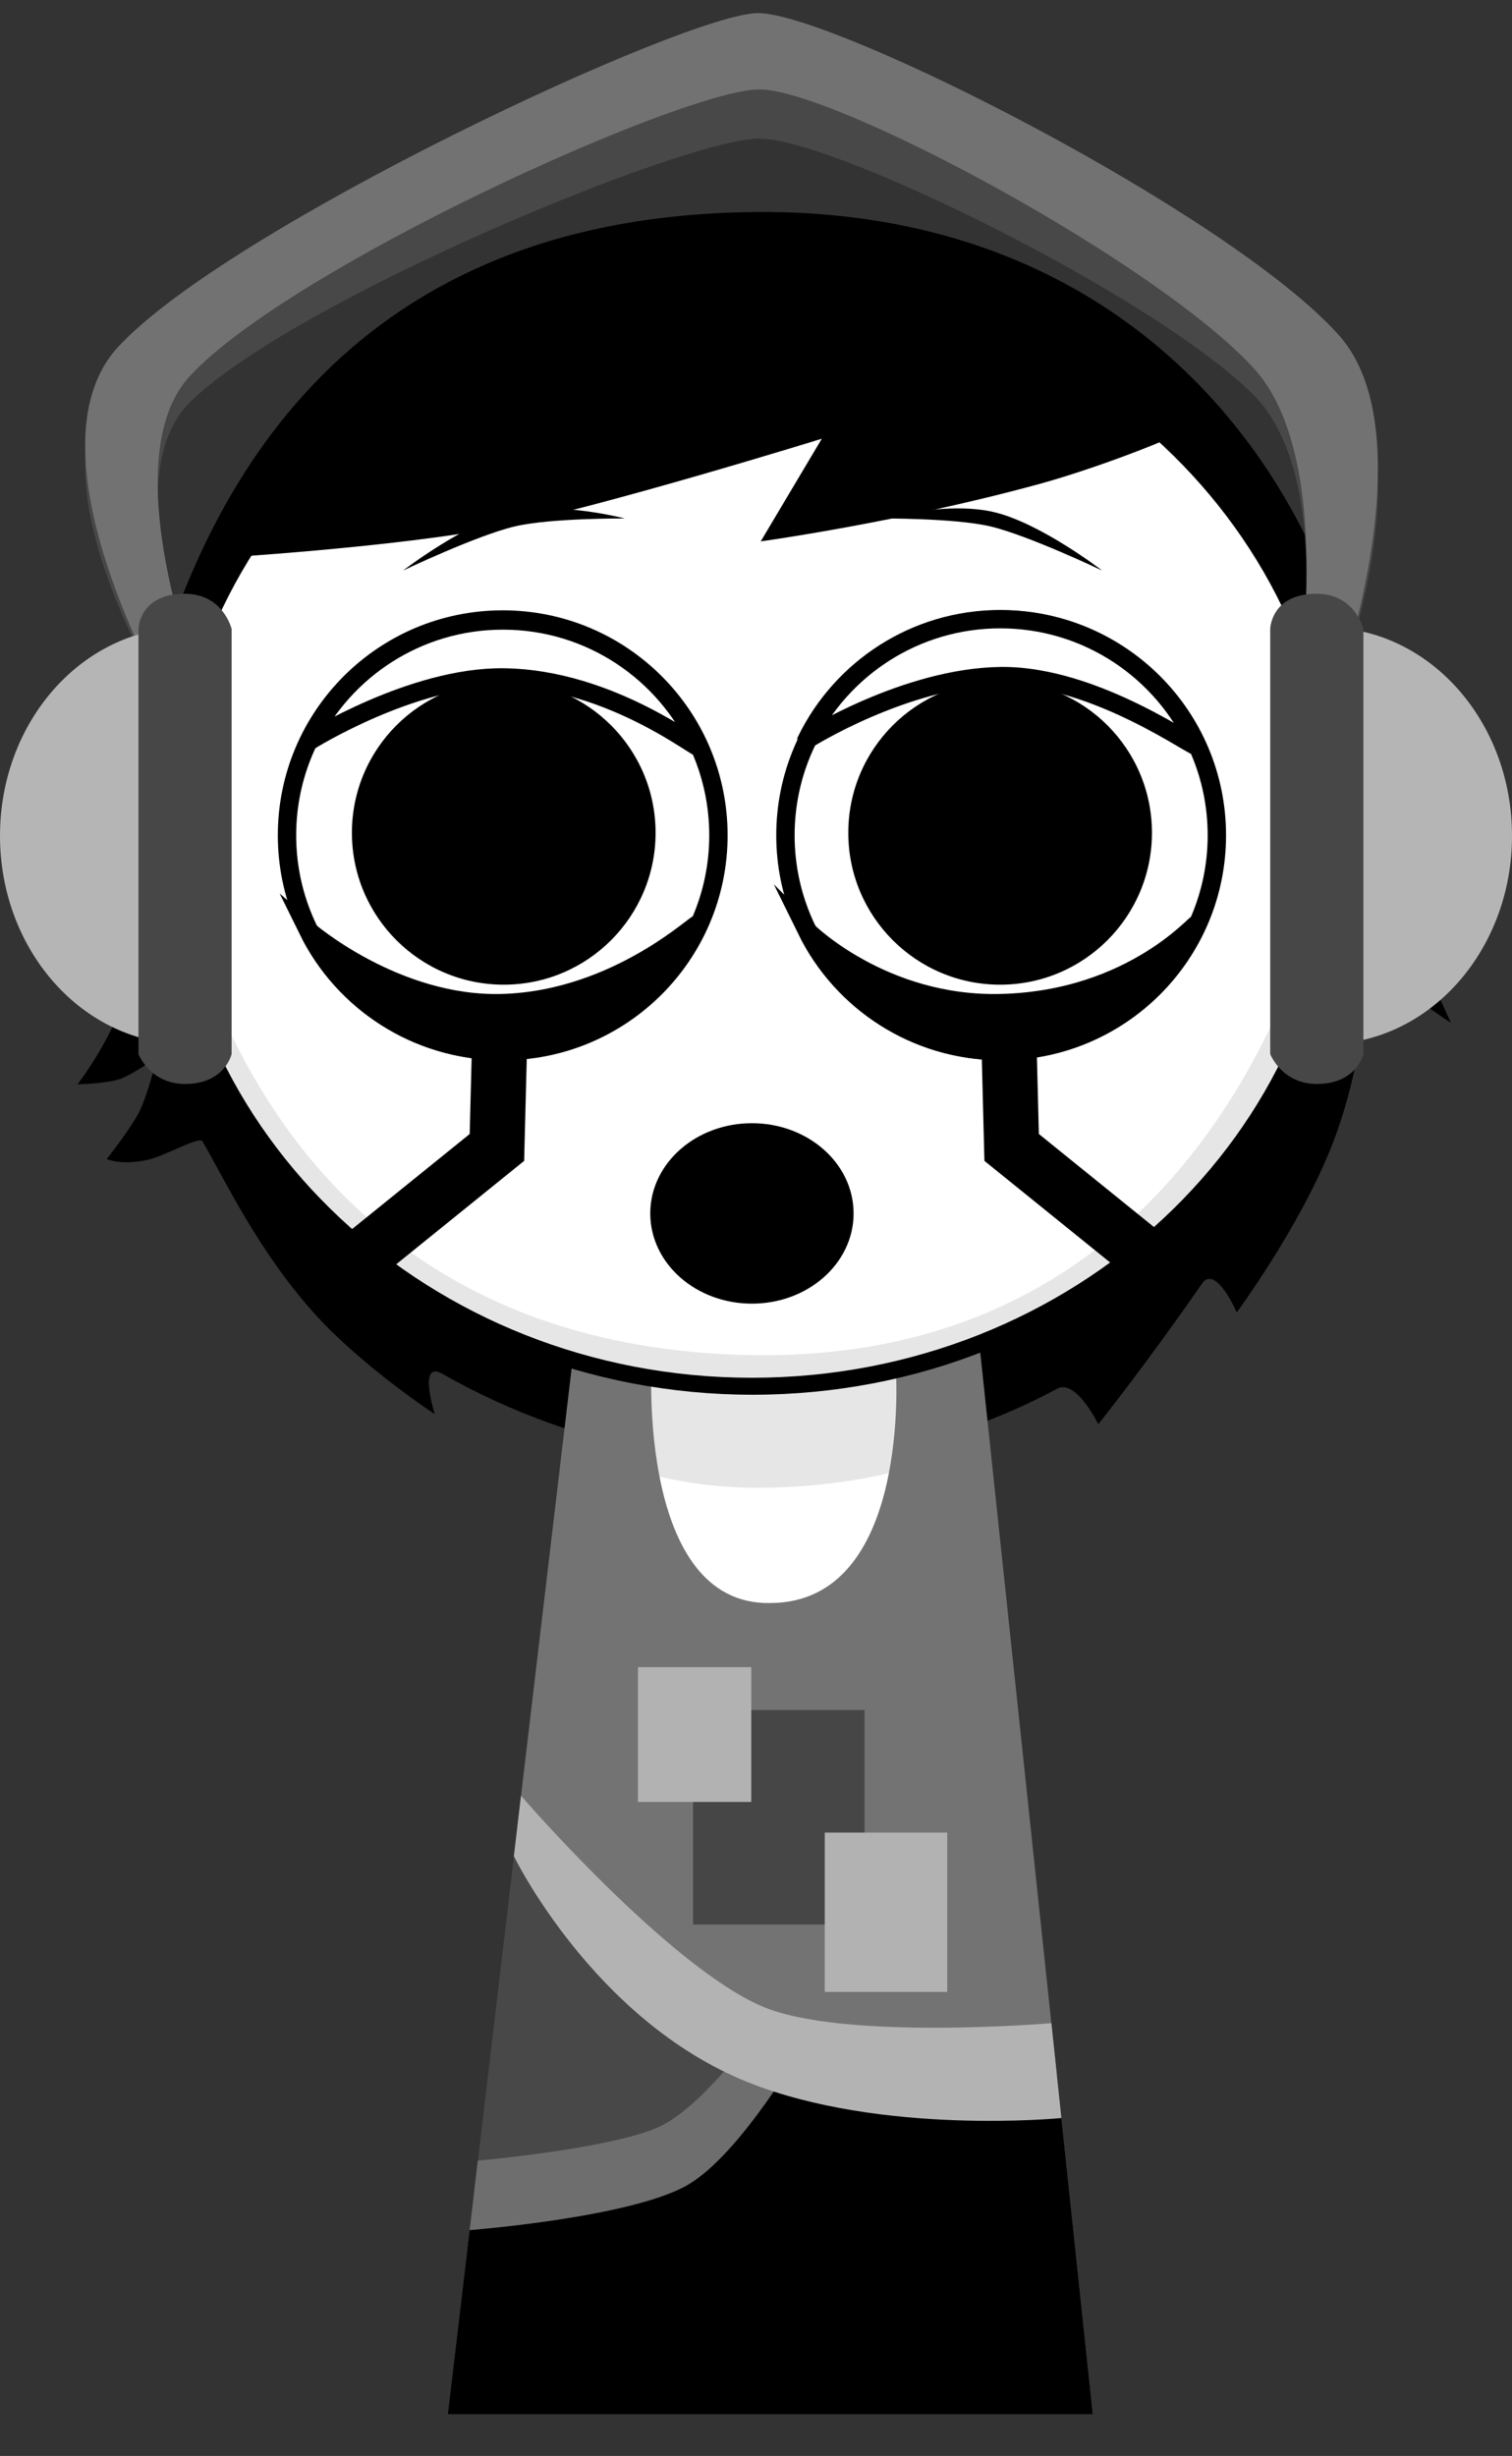 <svg version="1.1" xmlns="http://www.w3.org/2000/svg" xmlns:xlink="http://www.w3.org/1999/xlink" width="164.59" height="267.225" viewBox="0,0,164.59,267.225"><rect x="0" y="0" width="164.59" height="267.225" fill="#333333" stroke="none"/><g transform="translate(-236.148,-46.388)"><g data-paper-data="{&quot;isPaintingLayer&quot;:true}" fill-rule="nonzero" stroke-linejoin="miter" stroke-miterlimit="10" stroke-dasharray="" stroke-dashoffset="0" style="mix-blend-mode: normal"><path d="M259.284,313.613v-267.225h123.182v267.225z" fill-opacity="0.01" fill="#000000" stroke="none" stroke-width="0" stroke-linecap="butt"/><path d="M249.84,139.846c0,-1.657 -5.801,-1.923 -5.801,-1.923c0,0 6.696,-8.877 7.352,-11.718c6.66,-28.822 23.99,-56.22 66.686,-56.745c45.686,-0.563 68.237,35.011 68.237,70.386c0,0.668 3.078,7.312 4.43,10.366c2.279,5.146 3.337,7.459 3.337,7.459c0,0 -2.647,-1.667 -4.824,-3.567c-2.141,-1.869 -3.81,-3.979 -3.991,-3.015c-0.435,2.304 -0.596,10.922 -4.129,19.918c-3.494,8.895 -10.363,18.181 -10.363,18.181c0,0 -2.292,-5.286 -3.777,-3.142c-6.077,8.779 -11.296,15.31 -11.296,15.31c0,0 -2.41,-4.977 -4.471,-3.868c-9.326,5.02 -20.063,7.911 -31.653,7.911c-12.607,0 -24.772,-3.566 -35.271,-9.527c-2.728,-1.549 -0.826,4.388 -0.826,4.388c0,0 -7.938,-5.197 -13.157,-11.007c-6.088,-6.778 -9.737,-14.571 -12.139,-18.689c-0.341,-0.584 -4.02,1.588 -5.934,2.013c-2.961,0.657 -4.484,-0.082 -4.484,-0.082c0,0 2.671,-3.377 3.551,-5.155c0.944,-1.907 1.933,-5.927 1.933,-5.927c0,0 -2.664,1.909 -4.06,2.385c-1.486,0.507 -4.602,0.57 -4.602,0.57c0,0 4.392,-5.643 5.743,-11.56c1.273,-5.574 -0.492,-11.391 -0.492,-12.96z" fill="#000000" stroke="#000000" stroke-width="0" stroke-linecap="butt"/><path d="M286.75,307.5l15.143,-131.842l37.783,-0.158l13.574,132z" fill="#ffffff" stroke="#000000" stroke-width="2" stroke-linecap="butt"/><path d="M299.7,204.113l3.121,-26.328l35.831,-0.142l2.767,26.106c0,0 -7.515,4.196 -21.559,4.51c-12.485,0.279 -20.16,-4.146 -20.16,-4.146z" fill="#e6e6e6" stroke="#000000" stroke-width="0" stroke-linecap="butt"/><path d="M284.893,309.071l15.989,-134.981l6.19,20.816c0,0 -1.491,26.117 12.888,25.903c15.521,-0.014 13.703,-25.645 13.703,-25.645l7.112,-21.235l14.332,135.143z" fill="#737373" stroke="#000000" stroke-width="0" stroke-linecap="butt"/><path d="M284.893,309.071l7.572,-63.929c0,0 16.238,16.2 25.814,20.6c9.981,4.586 32.909,6.383 32.909,6.383l3.918,36.945z" fill="#000000" stroke="#000000" stroke-width="0" stroke-linecap="butt"/><path d="M287.737,285.057l4.728,-39.914c0,0 16.238,16.2 25.814,20.6c0,0 -3.949,11.448 -8.68,14.44c-5.369,3.395 -21.863,4.874 -21.863,4.874z" fill="#484848" stroke="#000000" stroke-width="0" stroke-linecap="butt"/><path d="M287.266,289.04l0.896,-7.561c0,0 14.405,-1.282 19.669,-3.651c4.564,-2.054 10.116,-9.752 10.116,-9.752l5.909,0.383c0,0 -7.033,12.393 -12.955,15.724c-6.257,3.519 -23.635,4.857 -23.635,4.857z" fill="#6e6e6e" stroke="#000000" stroke-width="0" stroke-linecap="butt"/><path d="M292.085,248.352c0.391,-3.298 0.779,-6.574 0.779,-6.574c0,0 16.009,18.529 26.245,22.916c8.785,3.765 31.486,1.828 31.486,1.828l1.095,10.323c0,0 -19.587,1.933 -34.154,-3.908c-16.773,-6.725 -25.45,-24.586 -25.45,-24.586z" fill="#b3b3b3" stroke="#000000" stroke-width="0" stroke-linecap="butt"/><path d="M253.84,136.846c0,-33.302 28.76,-60.298 64.237,-60.298c35.477,0 64.237,26.996 64.237,60.298c0,33.302 -28.76,60.298 -64.237,60.298c-35.477,0 -64.237,-26.996 -64.237,-60.298z" fill="#ffffff" stroke="#000000" stroke-width="2" stroke-linecap="butt"/><path d="M254.563,136.9c0,-0.728 5.207,55.919 63.36,56.934c55.564,0.97 63.514,-57.953 63.514,-56.934c0,32.805 -28.402,59.398 -63.437,59.398c-35.035,0 -63.437,-26.594 -63.437,-59.398z" fill="#e6e6e6" stroke="#000000" stroke-width="0" stroke-linecap="butt"/><path d="M267.39,137.276c0,-12.968 10.513,-23.481 23.481,-23.481c12.968,0 23.481,10.513 23.481,23.481c0,12.968 -10.513,23.481 -23.481,23.481c-12.968,0 -23.481,-10.513 -23.481,-23.481z" fill="#ffffff" stroke="#000000" stroke-width="2" stroke-linecap="butt"/><path d="M274.456,137c0,-9.128 7.4,-16.528 16.528,-16.528c9.128,0 16.528,7.4 16.528,16.528c0,9.128 -7.4,16.528 -16.528,16.528c-9.128,0 -16.528,-7.4 -16.528,-16.528z" fill="#000000" stroke="none" stroke-width="0" stroke-linecap="butt"/><path d="M345.129,160.756c-12.968,0 -23.481,-10.513 -23.481,-23.481c0,-12.968 10.513,-23.481 23.481,-23.481c12.968,0 23.481,10.513 23.481,23.481c0,12.968 -10.513,23.481 -23.481,23.481z" data-paper-data="{&quot;index&quot;:null}" fill="#ffffff" stroke="#000000" stroke-width="2" stroke-linecap="butt"/><path d="M345.017,153.528c-9.128,0 -16.528,-7.4 -16.528,-16.528c0,-9.128 7.4,-16.528 16.528,-16.528c9.128,0 16.528,7.4 16.528,16.528c0,9.128 -7.4,16.528 -16.528,16.528z" data-paper-data="{&quot;index&quot;:null}" fill="#000000" stroke="none" stroke-width="0" stroke-linecap="butt"/><path d="M280.028,108.467c0,0 6.709,-5.169 11.797,-6.364c5.088,-1.194 12.334,0.699 12.334,0.699c0,0 -8.038,-0.06 -11.968,0.862c-4.106,0.964 -12.164,4.802 -12.164,4.802z" fill="#000000" stroke="none" stroke-width="0" stroke-linecap="butt"/><path d="M343.962,103.665c-3.929,-0.922 -11.968,-0.862 -11.968,-0.862c0,0 7.246,-1.894 12.334,-0.699c5.088,1.194 11.797,6.364 11.797,6.364c0,0 -8.057,-3.838 -12.164,-4.802z" data-paper-data="{&quot;index&quot;:null}" fill="#000000" stroke="none" stroke-width="0" stroke-linecap="butt"/><path d="M269.81,127.031c3.825,-7.779 11.829,-13.132 21.083,-13.132c9.505,0 17.691,5.648 21.385,13.771c0.341,0.75 -9.427,-7.443 -21.338,-7.572c-9.907,-0.107 -21.13,6.933 -21.13,6.933z" fill="#ffffff" stroke="#000000" stroke-width="2" stroke-linecap="butt"/><path d="M323.953,126.889c3.825,-7.779 11.829,-13.132 21.083,-13.132c9.505,0 17.691,5.648 21.385,13.771c0.341,0.75 -10.873,-7.699 -21.338,-7.572c-10.358,0.126 -21.13,6.933 -21.13,6.933z" fill="#ffffff" stroke="#000000" stroke-width="2" stroke-linecap="butt"/><path d="M290.798,155.537c12.779,-0.356 21.679,-9.322 21.338,-8.572c-3.694,8.123 -11.88,13.771 -21.385,13.771c-9.254,0 -17.257,-5.353 -21.083,-13.132c0,0 9.518,8.256 21.13,7.933z" data-paper-data="{&quot;index&quot;:null}" fill="#000000" stroke="#000000" stroke-width="2" stroke-linecap="butt"/><path d="M345.083,155.537c14.619,-0.351 21.679,-9.322 21.338,-8.572c-3.694,8.123 -11.88,13.771 -21.385,13.771c-9.254,0 -17.257,-5.353 -21.083,-13.132c0,0 8.221,8.243 21.13,7.933z" data-paper-data="{&quot;index&quot;:null}" fill="#000000" stroke="#000000" stroke-width="2" stroke-linecap="butt"/><path d="M259.362,107.137c11.425,-22.682 31.41,-33.071 60.565,-32.853c24.163,0.181 39.144,9.275 47.647,17.236c0.951,0.891 -11.169,5.581 -18.26,7.521c-15.297,4.186 -30.357,6.252 -30.357,6.252l6.65,-11.17c0,0 -23.705,7.343 -34.98,9.59c-11.173,2.226 -31.264,3.423 -31.264,3.423z" fill="#000000" stroke="none" stroke-width="0" stroke-linecap="butt"/><path d="M257.989,121.3l-3.72,1.318c0,0 -15.686,-24.913 -5.293,-35.335c11.914,-11.947 62.228,-33.606 69.775,-33.456c8.529,0.17 51.242,20.058 63.121,32.223c10.026,10.267 -0.749,37.095 -0.749,37.095l-3.674,-2.109c0,0 4.054,-22.64 -4.765,-31.589c-10.464,-10.619 -45.941,-28.121 -53.974,-27.978c-8.517,0.152 -50.817,17.786 -61.865,28.665c-8.568,8.436 1.145,31.165 1.145,31.165z" fill="#484848" stroke="#000000" stroke-width="0" stroke-linecap="butt"/><path d="M257.989,121.14l-3.72,1.432c0,0 -15.686,-27.074 -5.293,-38.402c11.914,-12.984 62.228,-36.522 69.775,-36.359c8.529,0.185 51.242,21.799 63.121,35.019c10.026,11.158 -0.749,40.314 -0.749,40.314l-3.674,-2.292c0,0 4.054,-24.604 -4.765,-34.33c-10.464,-11.541 -45.941,-30.561 -53.974,-30.405c-8.517,0.165 -50.817,19.329 -61.865,31.152c-8.568,9.168 1.145,33.87 1.145,33.87z" fill="#727272" stroke="#000000" stroke-width="0" stroke-linecap="butt"/><path d="M236.148,137.33c0,-12.518 9.081,-22.667 20.282,-22.667c1.014,0 1.186,45.333 0,45.333c-11.201,0 -20.282,-10.148 -20.282,-22.667z" fill="#b5b5b5" stroke="#000000" stroke-width="0" stroke-linecap="butt"/><path d="M251.219,161.076v-46.252c0,0 0.056,-3.842 5.071,-3.828c4.165,0.012 5.07,3.828 5.07,3.828v46.252c0,0 -0.719,3.254 -5.07,3.254c-3.818,0 -5.071,-3.254 -5.071,-3.254z" fill="#474747" stroke="#000000" stroke-width="0" stroke-linecap="butt"/><path d="M380.457,159.997c-1.186,0 -1.014,-45.333 0,-45.333c11.201,0 20.282,10.148 20.282,22.667c0,12.518 -9.081,22.667 -20.282,22.667z" data-paper-data="{&quot;index&quot;:null}" fill="#b5b5b5" stroke="#000000" stroke-width="0" stroke-linecap="butt"/><path d="M374.419,161.076v-46.252c0,0 0.056,-3.842 5.071,-3.828c4.165,0.012 5.07,3.828 5.07,3.828v46.252c0,0 -0.719,3.254 -5.07,3.254c-3.818,0 -5.071,-3.254 -5.071,-3.254z" fill="#474747" stroke="#000000" stroke-width="0" stroke-linecap="butt"/><path d="M290.556,158.871l-0.315,12.365l-15.885,12.835" fill="none" stroke="#000000" stroke-width="6" stroke-linecap="round"/><path d="M362.156,184.071l-15.885,-12.835l-0.315,-12.365" data-paper-data="{&quot;index&quot;:null}" fill="none" stroke="#000000" stroke-width="6" stroke-linecap="round"/><path d="M311.594,255.785v-23.333h18.667v23.333z" fill="#464646" stroke="none" stroke-width="0" stroke-linecap="butt"/><path d="M305.594,242.452v-14.667h12.333v14.667z" fill="#b2b2b2" stroke="none" stroke-width="0" stroke-linecap="butt"/><path d="M325.927,263.118v-17.333h13.333v17.333z" fill="#b2b2b2" stroke="none" stroke-width="0" stroke-linecap="butt"/><path d="M328.067,178.417c0,4.869 -4.507,8.817 -10.067,8.817c-5.56,0 -10.067,-3.947 -10.067,-8.817c0,-4.869 4.507,-8.817 10.067,-8.817c5.56,0 10.067,3.947 10.067,8.817z" fill="#000000" stroke="#000000" stroke-width="2" stroke-linecap="butt"/></g></g></svg>